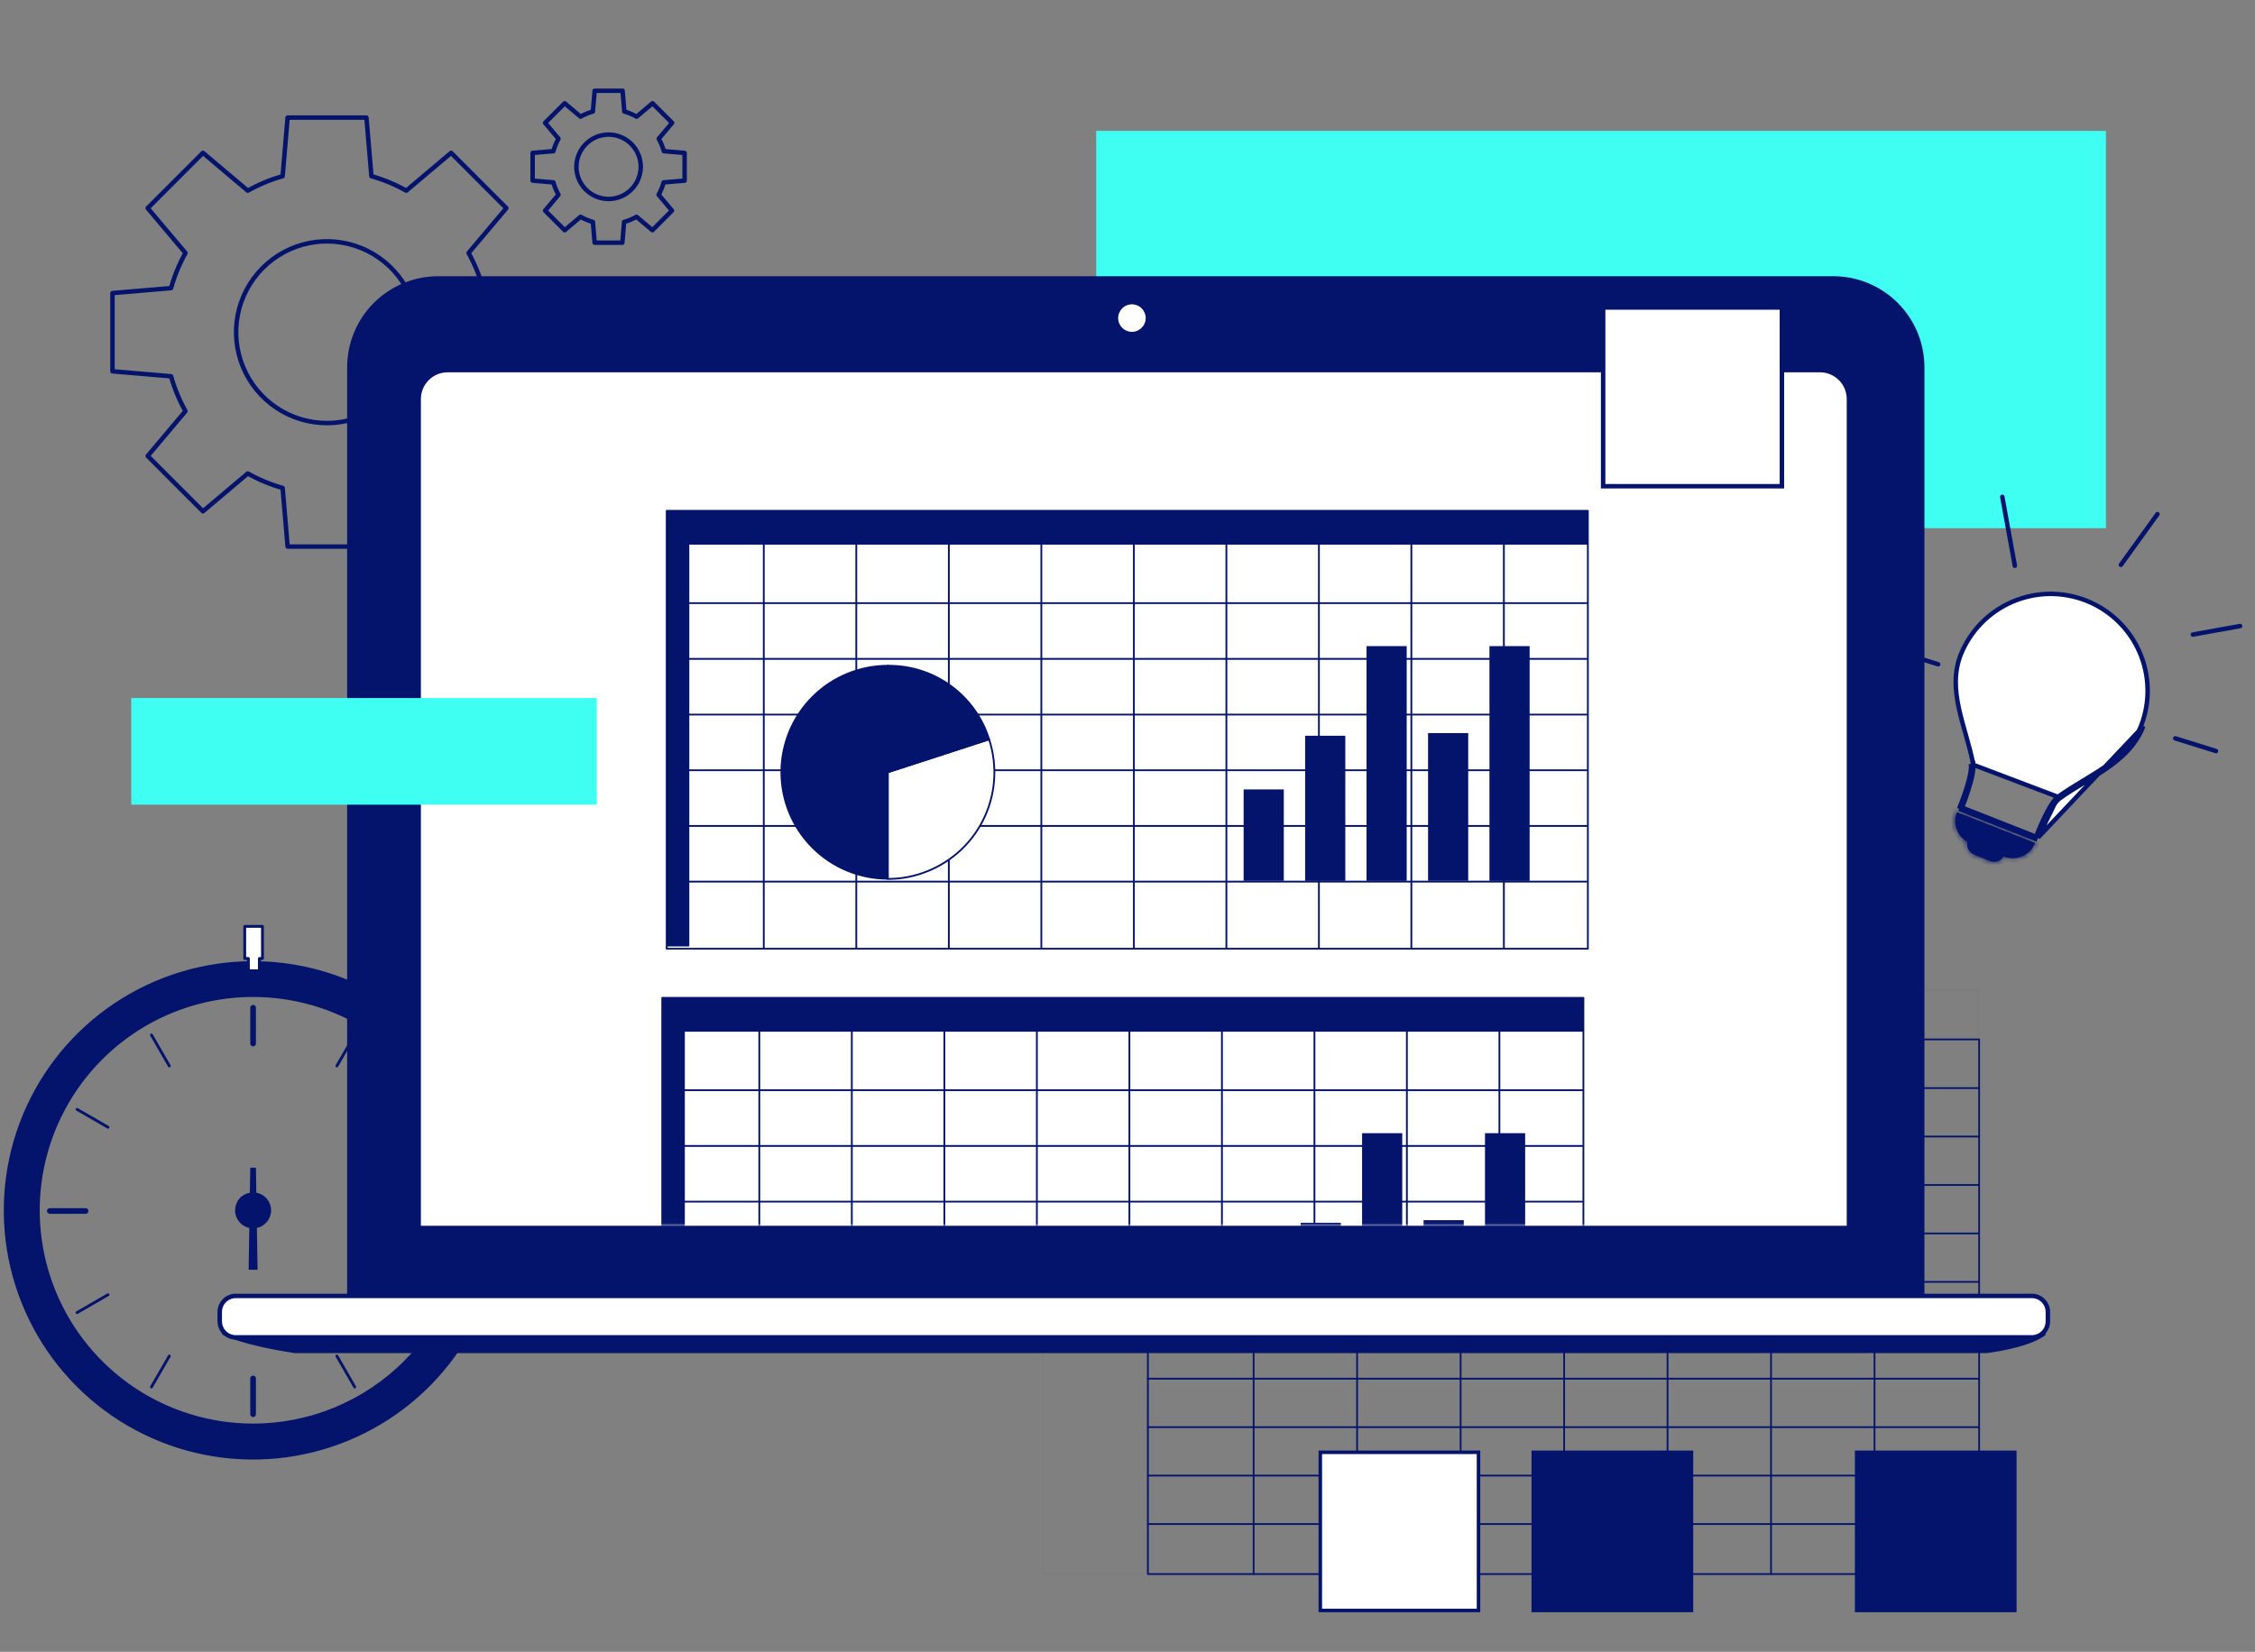 <svg width="434" height="318" viewBox="0 0 434 318" fill="none" xmlns="http://www.w3.org/2000/svg">
<rect x="0" y="0" width="434" height="318" fill="#808080" stroke="none"/>
<rect x="210.972" y="25.197" width="194.338" height="76.485" fill="#3FFFF3"/>
<g opacity="0.15">
<path opacity="0.15" d="M200.749 200.105V199.731V190.554H220.758V199.731V200.105V209.095V209.469V218.458V218.832V227.804V228.178V237.168V237.542V246.531V246.905V255.877V256.251V265.24V265.614V274.604V274.978V283.95V284.324V293.313V293.687V302.882H200.749V293.687V293.313V284.324V283.95V274.978V274.604V265.614V265.24V256.251V255.877V246.905V246.531V237.542V237.168V228.178V227.804V218.832V218.458V209.469V209.095V200.105Z" stroke="#04146C" stroke-width="0.337"/>
<path opacity="0.15" d="M360.578 190.555H361.005H380.756V199.937H361.005H360.578H341.103H340.658H321.184H320.739H301.282H300.837H281.362H280.917H261.46H261.015H241.54H241.095H221.362V190.555H241.095H241.54H261.015H261.46H280.917H281.362H300.837H301.282H320.739H321.184H340.658H341.103H360.578Z" stroke="#04146C" stroke-width="0.337"/>
</g>
<path d="M220.927 190.386H200.58V200.123H220.927V190.386Z" stroke="#04146C" stroke-width="0.337" stroke-linecap="round" stroke-linejoin="round"/>
<path d="M220.926 199.733H200.579V209.47H220.926V199.733Z" stroke="#04146C" stroke-width="0.337" stroke-linecap="round" stroke-linejoin="round"/>
<path d="M220.926 209.1H200.579V218.837H220.926V209.1Z" stroke="#04146C" stroke-width="0.337" stroke-linecap="round" stroke-linejoin="round"/>
<path d="M220.926 218.458H200.579V228.195H220.926V218.458Z" stroke="#04146C" stroke-width="0.337" stroke-linecap="round" stroke-linejoin="round"/>
<path d="M220.926 227.808H200.579V237.545H220.926V227.808Z" stroke="#04146C" stroke-width="0.337" stroke-linecap="round" stroke-linejoin="round"/>
<path d="M220.926 237.169H200.579V246.907H220.926V237.169Z" stroke="#04146C" stroke-width="0.337" stroke-linecap="round" stroke-linejoin="round"/>
<path d="M241.539 190.386H221.192V200.124H241.539V190.386Z" stroke="#04146C" stroke-width="0.337" stroke-linecap="round" stroke-linejoin="round"/>
<path d="M261.444 190.386H241.097V200.124H261.444V190.386Z" stroke="#04146C" stroke-width="0.337" stroke-linecap="round" stroke-linejoin="round"/>
<path d="M281.362 190.386H261.015V200.124H281.362V190.386Z" stroke="#04146C" stroke-width="0.337" stroke-linecap="round" stroke-linejoin="round"/>
<path d="M301.266 190.386H280.919V200.124H301.266V190.386Z" stroke="#04146C" stroke-width="0.337" stroke-linecap="round" stroke-linejoin="round"/>
<path d="M321.183 190.386H300.836V200.124H321.183V190.386Z" stroke="#04146C" stroke-width="0.337" stroke-linecap="round" stroke-linejoin="round"/>
<path d="M341.087 190.386H320.74V200.124H341.087V190.386Z" stroke="#04146C" stroke-width="0.337" stroke-linecap="round" stroke-linejoin="round"/>
<path d="M380.908 200.108H220.927V303.036H380.908V200.108Z" stroke="#04146C" stroke-width="0.337" stroke-linecap="round" stroke-linejoin="round"/>
<path d="M241.274 200.108V303.018" stroke="#04146C" stroke-width="0.337" stroke-linecap="round" stroke-linejoin="round"/>
<path d="M261.193 200.108V303.018" stroke="#04146C" stroke-width="0.337" stroke-linecap="round" stroke-linejoin="round"/>
<path d="M281.114 200.108V303.018" stroke="#04146C" stroke-width="0.337" stroke-linecap="round" stroke-linejoin="round"/>
<path d="M301.034 200.108V303.018" stroke="#04146C" stroke-width="0.337" stroke-linecap="round" stroke-linejoin="round"/>
<path d="M320.935 200.108V303.018" stroke="#04146C" stroke-width="0.337" stroke-linecap="round" stroke-linejoin="round"/>
<path d="M340.854 200.108V303.018" stroke="#04146C" stroke-width="0.337" stroke-linecap="round" stroke-linejoin="round"/>
<path d="M360.774 200.108V303.018" stroke="#04146C" stroke-width="0.337" stroke-linecap="round" stroke-linejoin="round"/>
<path d="M220.927 209.469H380.801" stroke="#04146C" stroke-width="0.337" stroke-linecap="round" stroke-linejoin="round"/>
<path d="M220.927 218.799H380.801" stroke="#04146C" stroke-width="0.337" stroke-linecap="round" stroke-linejoin="round"/>
<path d="M220.927 228.127H380.801" stroke="#04146C" stroke-width="0.337" stroke-linecap="round" stroke-linejoin="round"/>
<path d="M220.927 237.454H380.801" stroke="#04146C" stroke-width="0.337" stroke-linecap="round" stroke-linejoin="round"/>
<path d="M220.927 246.785H380.801" stroke="#04146C" stroke-width="0.337" stroke-linecap="round" stroke-linejoin="round"/>
<path d="M220.927 256.093H380.801" stroke="#04146C" stroke-width="0.337" stroke-linecap="round" stroke-linejoin="round"/>
<path d="M220.927 265.42H380.801" stroke="#04146C" stroke-width="0.337" stroke-linecap="round" stroke-linejoin="round"/>
<path d="M220.927 274.748H380.801" stroke="#04146C" stroke-width="0.337" stroke-linecap="round" stroke-linejoin="round"/>
<path d="M220.927 284.074H380.801" stroke="#04146C" stroke-width="0.337" stroke-linecap="round" stroke-linejoin="round"/>
<path d="M220.927 293.406H380.801" stroke="#04146C" stroke-width="0.337" stroke-linecap="round" stroke-linejoin="round"/>
<path d="M104.231 71.481V56.424L92.96 55.465C92.301 53.11 91.369 50.841 90.181 48.703L97.455 40.072L86.817 29.426L78.192 36.706C76.074 35.513 73.822 34.576 71.483 33.915L70.524 22.636H55.353L54.395 33.915C52.056 34.576 49.804 35.513 47.686 36.706L39.06 29.426L28.422 40.072L35.697 48.703C34.509 50.841 33.576 53.11 32.917 55.465L21.646 56.424V71.481L32.917 72.44C33.58 74.778 34.512 77.031 35.697 79.153L28.422 87.785L39.06 98.43L47.686 91.151C49.804 92.344 52.056 93.281 54.395 93.942L55.353 105.221H70.4L71.358 93.942C73.713 93.282 75.981 92.345 78.115 91.151L86.74 98.43L97.378 87.785L90.104 79.153C91.288 77.031 92.221 74.778 92.884 72.44L104.231 71.481ZM62.924 81.446C59.467 81.446 56.087 80.42 53.212 78.498C50.338 76.575 48.097 73.843 46.774 70.647C45.451 67.45 45.105 63.933 45.779 60.54C46.454 57.146 48.119 54.029 50.563 51.583C53.008 49.136 56.123 47.47 59.514 46.795C62.905 46.12 66.42 46.467 69.614 47.791C72.808 49.115 75.538 51.357 77.459 54.234C79.38 57.111 80.405 60.493 80.405 63.952C80.404 66.252 79.95 68.53 79.069 70.654C78.187 72.778 76.896 74.708 75.269 76.333C73.642 77.957 71.711 79.245 69.586 80.123C67.461 81 65.184 81.449 62.886 81.446H62.924Z" stroke="#04146C" stroke-width="0.86" stroke-linecap="round" stroke-linejoin="round"/>
<path d="M131.758 34.774V29.441L127.767 29.101C127.533 28.267 127.203 27.464 126.782 26.707L129.359 23.65L125.591 19.879L122.536 22.457C121.786 22.035 120.988 21.703 120.16 21.469L119.821 17.475H114.448L114.108 21.469C113.28 21.703 112.482 22.035 111.732 22.457L108.677 19.879L104.91 23.65L107.486 26.707C107.065 27.464 106.735 28.267 106.501 29.101L102.51 29.441V34.774L106.501 35.114C106.736 35.942 107.066 36.74 107.486 37.491L104.91 40.548L108.677 44.318L111.732 41.74C112.482 42.163 113.28 42.495 114.108 42.729L114.448 46.723H119.777L120.116 42.729C120.95 42.495 121.753 42.163 122.509 41.74L125.564 44.318L129.331 40.548L126.755 37.491C127.175 36.74 127.505 35.942 127.74 35.114L131.758 34.774ZM117.129 38.303C115.904 38.303 114.707 37.94 113.689 37.259C112.671 36.578 111.878 35.61 111.409 34.478C110.94 33.346 110.818 32.1 111.057 30.899C111.296 29.697 111.885 28.593 112.751 27.727C113.617 26.86 114.72 26.27 115.921 26.031C117.122 25.792 118.367 25.915 119.498 26.384C120.63 26.852 121.596 27.646 122.277 28.665C122.957 29.684 123.32 30.882 123.32 32.107C123.32 32.922 123.159 33.729 122.847 34.481C122.535 35.233 122.077 35.917 121.501 36.492C120.925 37.068 120.241 37.524 119.488 37.834C118.736 38.145 117.929 38.304 117.115 38.303H117.129Z" stroke="#04146C" stroke-width="0.86" stroke-linecap="round" stroke-linejoin="round"/>
<path d="M408.187 108.741L415.227 98.982" stroke="#04146C" stroke-width="0.86" stroke-linecap="round" stroke-linejoin="round"/>
<path d="M422.042 122.16L431.132 120.523" stroke="#04146C" stroke-width="0.86" stroke-linecap="round" stroke-linejoin="round"/>
<path d="M418.65 142.141L426.488 144.589" stroke="#04146C" stroke-width="0.86" stroke-linecap="round" stroke-linejoin="round"/>
<path d="M387.779 108.917L385.363 95.639" stroke="#04146C" stroke-width="0.86" stroke-linecap="round" stroke-linejoin="round"/>
<path d="M373.026 127.887L367.181 126.064" stroke="#04146C" stroke-width="0.86" stroke-linecap="round" stroke-linejoin="round"/>
<path d="M396.079 153.41L396.082 153.409C397.551 152.34 399.127 151.375 400.696 150.425C400.799 150.363 400.901 150.301 401.003 150.239C402.473 149.35 403.93 148.469 405.304 147.51C408.24 145.463 410.75 143.097 412.099 139.666C413.859 135.072 413.734 129.968 411.75 125.466C409.766 120.963 406.083 117.426 401.504 115.626C396.925 113.825 391.82 113.907 387.3 115.853C382.781 117.798 379.214 121.449 377.374 126.012C376.026 129.444 376.257 132.887 377.013 136.385C377.362 138.003 377.821 139.62 378.284 141.251C378.322 141.385 378.361 141.52 378.399 141.654C378.898 143.416 379.391 145.193 379.731 146.971M396.079 153.41L379.309 147.053M396.079 153.41C395.557 153.796 395.033 154.521 394.55 155.325C394.059 156.145 393.579 157.105 393.159 158.015C392.739 158.926 392.375 159.795 392.117 160.435C392.014 160.691 391.927 160.911 391.86 161.083M396.079 153.41L392.26 161.24M379.731 146.971C379.731 146.971 379.731 146.972 379.731 146.972L379.309 147.053M379.731 146.971C379.731 146.971 379.731 146.971 379.731 146.97L379.309 147.053M379.731 146.971C379.856 147.609 379.749 148.497 379.556 149.415C379.36 150.351 379.058 151.382 378.747 152.335C378.435 153.29 378.11 154.175 377.863 154.821C377.764 155.08 377.677 155.301 377.609 155.473M379.309 147.053C379.671 148.908 377.782 153.872 377.209 155.315L377.609 155.473M377.609 155.473C377.592 155.515 377.576 155.555 377.562 155.591C377.525 155.683 377.496 155.754 377.476 155.803L377.453 155.859L377.448 155.872L391.707 161.484L391.711 161.472L391.732 161.416C391.742 161.391 391.753 161.361 391.766 161.326C391.78 161.29 391.796 161.249 391.814 161.203C391.828 161.166 391.843 161.126 391.86 161.083M377.609 155.473L391.86 161.083M391.86 161.083L392.26 161.24M392.26 161.24C392.822 159.794 394.813 154.881 396.335 153.756C397.882 152.63 399.555 151.618 401.229 150.606C405.837 147.818 410.456 145.024 412.5 139.821L392.26 161.24Z" fill="white" stroke="#04146C" stroke-width="0.86"/>
<mask id="path-42-inside-1_13868:116967" fill="white">
<path fill-rule="evenodd" clip-rule="evenodd" d="M385.606 164.867L385.678 164.895C386.822 165.344 388.098 165.321 389.225 164.831C390.353 164.342 391.24 163.425 391.694 162.283L376.629 156.352C376.406 156.918 376.296 157.524 376.307 158.133C376.318 158.742 376.449 159.343 376.693 159.902C376.936 160.46 377.287 160.965 377.726 161.388C378.007 161.658 378.319 161.891 378.656 162.082C378.61 162.264 378.591 162.454 378.6 162.646C378.613 162.914 378.681 163.18 378.8 163.429C378.919 163.678 379.086 163.905 379.292 164.096C379.499 164.288 379.74 164.441 380.002 164.546L382.976 165.744C383.505 165.957 384.089 165.963 384.598 165.763C385.039 165.589 385.394 165.272 385.606 164.867Z"/>
</mask>
<path fill-rule="evenodd" clip-rule="evenodd" d="M385.606 164.867L385.678 164.895C386.822 165.344 388.098 165.321 389.225 164.831C390.353 164.342 391.24 163.425 391.694 162.283L376.629 156.352C376.406 156.918 376.296 157.524 376.307 158.133C376.318 158.742 376.449 159.343 376.693 159.902C376.936 160.46 377.287 160.965 377.726 161.388C378.007 161.658 378.319 161.891 378.656 162.082C378.61 162.264 378.591 162.454 378.6 162.646C378.613 162.914 378.681 163.18 378.8 163.429C378.919 163.678 379.086 163.905 379.292 164.096C379.499 164.288 379.74 164.441 380.002 164.546L382.976 165.744C383.505 165.957 384.089 165.963 384.598 165.763C385.039 165.589 385.394 165.272 385.606 164.867Z" fill="#04146C"/>
<path d="M385.678 164.895L385.363 165.696L385.364 165.696L385.678 164.895ZM385.606 164.867L385.921 164.066L385.202 163.783L384.844 164.468L385.606 164.867ZM391.694 162.283L392.493 162.6L392.811 161.798L392.009 161.482L391.694 162.283ZM376.629 156.352L376.944 155.551L376.144 155.236L375.829 156.036L376.629 156.352ZM376.307 158.133L375.447 158.148L375.447 158.148L376.307 158.133ZM376.693 159.902L375.904 160.245L375.904 160.245L376.693 159.902ZM377.726 161.388L378.323 160.768L378.323 160.768L377.726 161.388ZM378.656 162.082L379.49 162.292L379.65 161.656L379.08 161.333L378.656 162.082ZM378.6 162.646L379.46 162.604L379.46 162.604L378.6 162.646ZM378.8 163.429L379.576 163.058L379.576 163.058L378.8 163.429ZM379.292 164.096L379.878 163.466L379.878 163.466L379.292 164.096ZM380.002 164.546L380.324 163.748L380.323 163.748L380.002 164.546ZM382.976 165.744L382.655 166.542L382.656 166.542L382.976 165.744ZM384.598 165.763L384.913 166.563L384.913 166.563L384.598 165.763ZM385.993 164.095L385.921 164.066L385.291 165.667L385.363 165.696L385.993 164.095ZM388.883 164.042C387.964 164.441 386.924 164.46 385.992 164.094L385.364 165.696C386.72 166.228 388.232 166.201 389.568 165.62L388.883 164.042ZM390.894 161.965C390.525 162.896 389.801 163.643 388.883 164.042L389.568 165.62C390.904 165.04 391.956 163.954 392.493 162.6L390.894 161.965ZM376.314 157.152L391.379 163.083L392.009 161.482L376.944 155.551L376.314 157.152ZM377.168 158.118C377.159 157.621 377.248 157.128 377.429 156.667L375.829 156.036C375.564 156.709 375.434 157.426 375.447 158.148L377.168 158.118ZM377.481 159.558C377.283 159.103 377.176 158.614 377.168 158.118L375.447 158.148C375.46 158.871 375.616 159.583 375.904 160.245L377.481 159.558ZM378.323 160.768C377.966 160.424 377.68 160.013 377.481 159.558L375.904 160.245C376.193 160.908 376.609 161.506 377.13 162.008L378.323 160.768ZM379.08 161.333C378.806 161.178 378.551 160.988 378.323 160.768L377.13 162.008C377.462 162.327 377.832 162.604 378.232 162.83L379.08 161.333ZM379.46 162.604C379.454 162.496 379.465 162.391 379.49 162.292L377.822 161.871C377.755 162.137 377.728 162.412 377.741 162.688L379.46 162.604ZM379.576 163.058C379.505 162.91 379.467 162.755 379.46 162.604L377.741 162.688C377.76 163.073 377.857 163.45 378.024 163.799L379.576 163.058ZM379.878 163.466C379.749 163.347 379.647 163.207 379.576 163.058L378.024 163.799C378.19 164.148 378.423 164.463 378.707 164.726L379.878 163.466ZM380.323 163.748C380.158 163.682 380.007 163.586 379.878 163.466L378.707 164.726C378.991 164.99 379.322 165.2 379.682 165.345L380.323 163.748ZM383.297 164.946L380.324 163.748L379.681 165.344L382.655 166.542L383.297 164.946ZM384.283 164.962C383.987 165.079 383.632 165.08 383.296 164.946L382.656 166.542C383.379 166.833 384.19 166.848 384.913 166.563L384.283 164.962ZM384.844 164.468C384.73 164.685 384.537 164.862 384.283 164.962L384.913 166.563C385.542 166.316 386.058 165.859 386.368 165.266L384.844 164.468Z" fill="#04146C" mask="url(#path-42-inside-1_13868:116967)"/>
<path d="M48.712 185.316C39.278 185.314 30.054 188.109 22.209 193.348C14.363 198.588 8.247 206.036 4.635 214.752C1.023 223.467 0.076 233.058 1.915 242.311C3.754 251.565 8.295 260.065 14.966 266.737C21.636 273.409 30.135 277.953 39.388 279.795C48.64 281.637 58.232 280.693 66.948 277.083C75.665 273.473 83.115 267.36 88.357 259.516C93.598 251.671 96.396 242.449 96.396 233.014C96.396 220.367 91.373 208.237 82.431 199.292C73.489 190.347 61.36 185.32 48.712 185.316ZM48.712 274.335C40.536 274.335 32.543 271.911 25.745 267.368C18.947 262.826 13.648 256.37 10.52 248.816C7.391 241.262 6.572 232.95 8.167 224.931C9.762 216.912 13.699 209.546 19.481 203.765C25.262 197.983 32.628 194.046 40.647 192.451C48.666 190.856 56.978 191.675 64.532 194.803C72.086 197.932 78.542 203.231 83.084 210.029C87.627 216.827 90.051 224.82 90.051 232.996C90.051 238.425 88.982 243.8 86.904 248.816C84.827 253.831 81.782 258.388 77.943 262.227C74.105 266.066 69.547 269.111 64.532 271.188C59.516 273.266 54.141 274.335 48.712 274.335Z" fill="#04146C" stroke="#04146C" stroke-width="0.545" stroke-linecap="round" stroke-linejoin="round"/>
<path d="M48.789 229.618L48.797 230.066L49.237 230.146C49.909 230.268 50.517 230.622 50.954 231.146C51.392 231.67 51.632 232.331 51.632 233.014C51.631 233.681 51.401 234.328 50.982 234.847C50.563 235.366 49.978 235.726 49.326 235.867L48.889 235.962L48.896 236.409L49.017 243.909H48.407L48.528 236.409L48.535 235.96L48.096 235.867C47.435 235.727 46.843 235.361 46.422 234.832C46.001 234.304 45.776 233.645 45.787 232.97C45.797 232.294 46.043 231.643 46.48 231.128L46.069 230.779L46.48 231.128C46.918 230.613 47.521 230.266 48.186 230.146L48.628 230.067L48.635 229.618L48.712 224.81L48.789 229.618ZM47.377 235.012L47.68 234.559L47.377 235.012C47.772 235.277 48.237 235.417 48.712 235.417C49.028 235.417 49.34 235.355 49.632 235.235C49.923 235.114 50.188 234.937 50.411 234.714C50.635 234.49 50.812 234.226 50.932 233.934C51.053 233.642 51.115 233.33 51.115 233.014C51.115 232.539 50.974 232.074 50.71 231.679L50.257 231.982L50.71 231.679C50.446 231.284 50.071 230.976 49.632 230.794C49.193 230.612 48.709 230.565 48.243 230.657C47.777 230.75 47.349 230.979 47.013 231.315C46.677 231.651 46.448 232.079 46.355 232.545C46.262 233.012 46.31 233.495 46.492 233.934C46.674 234.373 46.982 234.748 47.377 235.012Z" stroke="#04146C" stroke-width="1.09"/>
<path d="M87.831 233.134H80.952" stroke="#04146C" stroke-width="1.09" stroke-linecap="round" stroke-linejoin="round"/>
<path d="M16.468 233.134H9.589" stroke="#04146C" stroke-width="1.09" stroke-linecap="round" stroke-linejoin="round"/>
<path d="M48.711 194.011V200.89" stroke="#04146C" stroke-width="1.09" stroke-linecap="round" stroke-linejoin="round"/>
<path d="M48.711 265.374V272.253" stroke="#04146C" stroke-width="1.09" stroke-linecap="round" stroke-linejoin="round"/>
<path d="M29.152 199.255L32.59 205.21" stroke="#04146C" stroke-width="0.545" stroke-linecap="round" stroke-linejoin="round"/>
<path d="M64.834 261.054L68.271 267.014" stroke="#04146C" stroke-width="0.545" stroke-linecap="round" stroke-linejoin="round"/>
<path d="M14.832 213.571L20.787 217.013" stroke="#04146C" stroke-width="0.545" stroke-linecap="round" stroke-linejoin="round"/>
<path d="M76.632 249.253L82.591 252.695" stroke="#04146C" stroke-width="0.545" stroke-linecap="round" stroke-linejoin="round"/>
<path d="M87.831 233.133H80.952" stroke="#04146C" stroke-width="0.545" stroke-linecap="round" stroke-linejoin="round"/>
<path d="M16.467 233.133H9.588" stroke="#04146C" stroke-width="0.545" stroke-linecap="round" stroke-linejoin="round"/>
<path d="M82.591 213.571L76.632 217.013" stroke="#04146C" stroke-width="0.545" stroke-linecap="round" stroke-linejoin="round"/>
<path d="M20.787 249.253L14.832 252.695" stroke="#04146C" stroke-width="0.545" stroke-linecap="round" stroke-linejoin="round"/>
<path d="M68.271 199.255L64.834 205.21" stroke="#04146C" stroke-width="0.545" stroke-linecap="round" stroke-linejoin="round"/>
<path d="M32.59 261.054L29.152 267.014" stroke="#04146C" stroke-width="0.545" stroke-linecap="round" stroke-linejoin="round"/>
<path fill-rule="evenodd" clip-rule="evenodd" d="M47.101 178.342H50.516V184.525H49.92V186.878H47.806V184.525H47.101V178.342Z" fill="white"/>
<path d="M50.516 178.342H50.788C50.788 178.191 50.666 178.069 50.516 178.069V178.342ZM47.101 178.342V178.069C46.95 178.069 46.828 178.191 46.828 178.342H47.101ZM50.516 184.525V184.797C50.666 184.797 50.788 184.675 50.788 184.525H50.516ZM49.92 184.525V184.252C49.769 184.252 49.647 184.374 49.647 184.525H49.92ZM49.92 186.878V187.151C50.07 187.151 50.192 187.029 50.192 186.878H49.92ZM47.806 186.878H47.533C47.533 187.029 47.655 187.151 47.806 187.151V186.878ZM47.806 184.525H48.078C48.078 184.374 47.956 184.252 47.806 184.252V184.525ZM47.101 184.525H46.828C46.828 184.675 46.95 184.797 47.101 184.797V184.525ZM50.516 178.069H47.101V178.614H50.516V178.069ZM50.788 184.525V178.342H50.243V184.525H50.788ZM49.92 184.797H50.516V184.252H49.92V184.797ZM50.192 186.878V184.525H49.647V186.878H50.192ZM47.806 187.151H49.92V186.605H47.806V187.151ZM47.533 184.525V186.878H48.078V184.525H47.533ZM47.101 184.797H47.806V184.252H47.101V184.797ZM46.828 178.342V184.525H47.373V178.342H46.828Z" fill="#04146C"/>
<circle cx="48.818" cy="232.894" r="2.694" fill="#04146C"/>
<path d="M84.331 53.605H352.859C355.109 53.608 357.335 54.053 359.412 54.917C361.489 55.781 363.376 57.046 364.963 58.639C366.551 60.233 367.808 62.124 368.664 64.204C369.52 66.285 369.957 68.513 369.951 70.763V250.103H67.239V70.763C67.233 68.513 67.67 66.285 68.526 64.204C69.382 62.124 70.639 60.233 72.227 58.639C73.815 57.046 75.701 55.781 77.778 54.917C79.855 54.053 82.082 53.608 84.331 53.605Z" fill="#04146C" stroke="#04146C" stroke-width="0.86" stroke-linecap="round" stroke-linejoin="round"/>
<path d="M350.263 71.671H86.165C83.315 71.671 81.004 73.982 81.004 76.832V235.979H355.425V76.832C355.425 73.982 353.114 71.671 350.263 71.671Z" fill="white"/>
<path d="M43.152 256.625C43.152 256.625 46.568 258.517 56.798 260.067H382.277C382.277 260.067 389.877 259.206 393.276 256.796L43.152 256.625Z" fill="#04146C" stroke="#04146C" stroke-width="0.86" stroke-linecap="round" stroke-linejoin="round"/>
<path d="M391.045 249.483H45.383C43.676 249.483 42.292 250.867 42.292 252.574V254.373C42.292 256.081 43.676 257.465 45.383 257.465H391.045C392.752 257.465 394.136 256.081 394.136 254.373V252.574C394.136 250.867 392.752 249.483 391.045 249.483Z" fill="white" stroke="#04146C" stroke-width="0.86" stroke-linecap="round" stroke-linejoin="round"/>
<path d="M217.853 63.885C219.316 63.885 220.502 62.698 220.502 61.235C220.502 59.772 219.316 58.585 217.853 58.585C216.389 58.585 215.203 59.772 215.203 61.235C215.203 62.698 216.389 63.885 217.853 63.885Z" fill="white"/>
<path d="M308.54 93.607V59.197H342.951V93.607H308.54Z" fill="white" stroke="#04146C" stroke-width="0.86"/>
<path d="M254.11 310.035V279.591H284.554V310.035H254.11Z" fill="white" stroke="#04146C" stroke-width="0.675"/>
<path d="M295.095 310.035V279.591H325.539V310.035H295.095Z" fill="#04146C" stroke="#04146C" stroke-width="0.675"/>
<path d="M357.332 310.035V279.591H387.776V310.035H357.332Z" fill="#04146C" stroke="#04146C" stroke-width="0.675"/>
<path d="M128.489 104.679V98.511H305.432V104.679H128.489Z" fill="#04146C" stroke="#04146C" stroke-width="0.344"/>
<path d="M128.489 182.035V98.511H132.492V182.035H128.489Z" fill="#04146C" stroke="#04146C" stroke-width="0.344"/>
<path d="M305.604 98.339H128.317V182.644H305.604V98.339Z" stroke="#04146C" stroke-width="0.344" stroke-linecap="round" stroke-linejoin="round"/>
<path d="M146.997 98.652V182.59" stroke="#04146C" stroke-width="0.344" stroke-linecap="round" stroke-linejoin="round"/>
<path d="M164.804 98.652V182.59" stroke="#04146C" stroke-width="0.344" stroke-linecap="round" stroke-linejoin="round"/>
<path d="M182.614 98.652V182.59" stroke="#04146C" stroke-width="0.344" stroke-linecap="round" stroke-linejoin="round"/>
<path d="M200.418 98.652V182.59" stroke="#04146C" stroke-width="0.344" stroke-linecap="round" stroke-linejoin="round"/>
<path d="M218.227 98.652V182.59" stroke="#04146C" stroke-width="0.344" stroke-linecap="round" stroke-linejoin="round"/>
<path d="M236.033 98.652V182.59" stroke="#04146C" stroke-width="0.344" stroke-linecap="round" stroke-linejoin="round"/>
<path d="M253.84 98.652V182.59" stroke="#04146C" stroke-width="0.344" stroke-linecap="round" stroke-linejoin="round"/>
<path d="M271.632 98.652V182.59" stroke="#04146C" stroke-width="0.344" stroke-linecap="round" stroke-linejoin="round"/>
<path d="M289.438 98.652V182.59" stroke="#04146C" stroke-width="0.344" stroke-linecap="round" stroke-linejoin="round"/>
<path d="M128.613 116.11H305.376" stroke="#04146C" stroke-width="0.344" stroke-linecap="round" stroke-linejoin="round"/>
<path d="M128.613 126.848H305.376" stroke="#04146C" stroke-width="0.344" stroke-linecap="round" stroke-linejoin="round"/>
<path d="M128.613 137.567H305.376" stroke="#04146C" stroke-width="0.344" stroke-linecap="round" stroke-linejoin="round"/>
<path d="M128.613 148.283H305.376" stroke="#04146C" stroke-width="0.344" stroke-linecap="round" stroke-linejoin="round"/>
<path d="M128.613 159.005H305.376" stroke="#04146C" stroke-width="0.344" stroke-linecap="round" stroke-linejoin="round"/>
<path d="M128.613 169.725H305.376" stroke="#04146C" stroke-width="0.344" stroke-linecap="round" stroke-linejoin="round"/>
<path d="M246.91 152.146H239.525V169.394H246.91V152.146Z" fill="#04146C" stroke="#04146C" stroke-width="0.344" stroke-miterlimit="10"/>
<path d="M258.746 141.811H251.361V169.412H258.746V141.811Z" fill="#04146C" stroke="#04146C" stroke-width="0.344" stroke-miterlimit="10"/>
<path d="M270.565 124.561H263.181V169.41H270.565V124.561Z" fill="#04146C" stroke="#04146C" stroke-width="0.344" stroke-miterlimit="10"/>
<path d="M282.403 141.303H275.019V169.393H282.403V141.303Z" fill="#04146C" stroke="#04146C" stroke-width="0.344" stroke-miterlimit="10"/>
<path d="M294.221 124.561H286.836V169.41H294.221V124.561Z" fill="#04146C" stroke="#04146C" stroke-width="0.344" stroke-miterlimit="10"/>
<path d="M170.88 148.667V169.163C165.444 169.163 160.231 167.004 156.387 163.16C152.543 159.316 150.384 154.103 150.384 148.667C150.384 143.231 152.543 138.018 156.387 134.174C160.231 130.331 165.444 128.171 170.88 128.171V148.667Z" fill="#04146C" stroke="#04146C" stroke-width="0.344" stroke-miterlimit="10"/>
<path d="M170.88 148.669L190.363 142.332C191.202 144.892 191.527 147.593 191.32 150.28C191.113 152.967 190.378 155.586 189.157 157.988C187.935 160.39 186.252 162.527 184.203 164.277C182.154 166.027 179.78 167.356 177.217 168.187C175.175 168.871 173.034 169.213 170.88 169.199V148.669Z" fill="white" stroke="#04146C" stroke-width="0.344" stroke-miterlimit="10"/>
<path d="M170.88 148.669V128.173C175.218 128.122 179.458 129.473 182.968 132.024C186.477 134.574 189.071 138.189 190.363 142.331L170.88 148.669Z" fill="#04146C" stroke="#04146C" stroke-width="0.344" stroke-miterlimit="10"/>
<mask id="mask0_13868:116967" style="mask-type:alpha" maskUnits="userSpaceOnUse" x="114" y="178" width="207" height="58">
<path d="M114.554 178.342H320.154V235.979H114.554V178.342Z" fill="#C4C4C4"/>
</mask>
<g mask="url(#mask0_13868:116967)">
<path d="M127.629 198.446V192.278H304.571V198.446H127.629Z" fill="#04146C" stroke="#04146C" stroke-width="0.344"/>
<path d="M127.629 275.802V192.278H131.632V275.802H127.629Z" fill="#04146C" stroke="#04146C" stroke-width="0.344"/>
<path d="M304.743 192.106H127.457V276.411H304.743V192.106Z" stroke="#04146C" stroke-width="0.344" stroke-linecap="round" stroke-linejoin="round"/>
<path d="M146.137 192.419V276.357" stroke="#04146C" stroke-width="0.344" stroke-linecap="round" stroke-linejoin="round"/>
<path d="M163.943 192.419V276.357" stroke="#04146C" stroke-width="0.344" stroke-linecap="round" stroke-linejoin="round"/>
<path d="M181.754 192.419V276.357" stroke="#04146C" stroke-width="0.344" stroke-linecap="round" stroke-linejoin="round"/>
<path d="M199.558 192.419V276.357" stroke="#04146C" stroke-width="0.344" stroke-linecap="round" stroke-linejoin="round"/>
<path d="M217.366 192.419V276.357" stroke="#04146C" stroke-width="0.344" stroke-linecap="round" stroke-linejoin="round"/>
<path d="M235.174 192.419V276.357" stroke="#04146C" stroke-width="0.344" stroke-linecap="round" stroke-linejoin="round"/>
<path d="M252.98 192.419V276.357" stroke="#04146C" stroke-width="0.344" stroke-linecap="round" stroke-linejoin="round"/>
<path d="M270.771 192.419V276.357" stroke="#04146C" stroke-width="0.344" stroke-linecap="round" stroke-linejoin="round"/>
<path d="M288.578 192.419V276.357" stroke="#04146C" stroke-width="0.344" stroke-linecap="round" stroke-linejoin="round"/>
<path d="M127.753 209.877H304.516" stroke="#04146C" stroke-width="0.344" stroke-linecap="round" stroke-linejoin="round"/>
<path d="M127.753 220.615H304.516" stroke="#04146C" stroke-width="0.344" stroke-linecap="round" stroke-linejoin="round"/>
<path d="M127.753 231.334H304.516" stroke="#04146C" stroke-width="0.344" stroke-linecap="round" stroke-linejoin="round"/>
<path d="M257.886 235.578H250.501V263.179H257.886V235.578Z" fill="#04146C" stroke="#04146C" stroke-width="0.344" stroke-miterlimit="10"/>
<path d="M269.705 218.328H262.32V263.177H269.705V218.328Z" fill="#04146C" stroke="#04146C" stroke-width="0.344" stroke-miterlimit="10"/>
<path d="M281.543 235.07H274.158V263.16H281.543V235.07Z" fill="#04146C" stroke="#04146C" stroke-width="0.344" stroke-miterlimit="10"/>
<path d="M293.36 218.328H285.976V263.177H293.36V218.328Z" fill="#04146C" stroke="#04146C" stroke-width="0.344" stroke-miterlimit="10"/>
</g>
<rect x="25.264" y="134.382" width="89.588" height="20.531" fill="#3FFFF3"/>
</svg>

